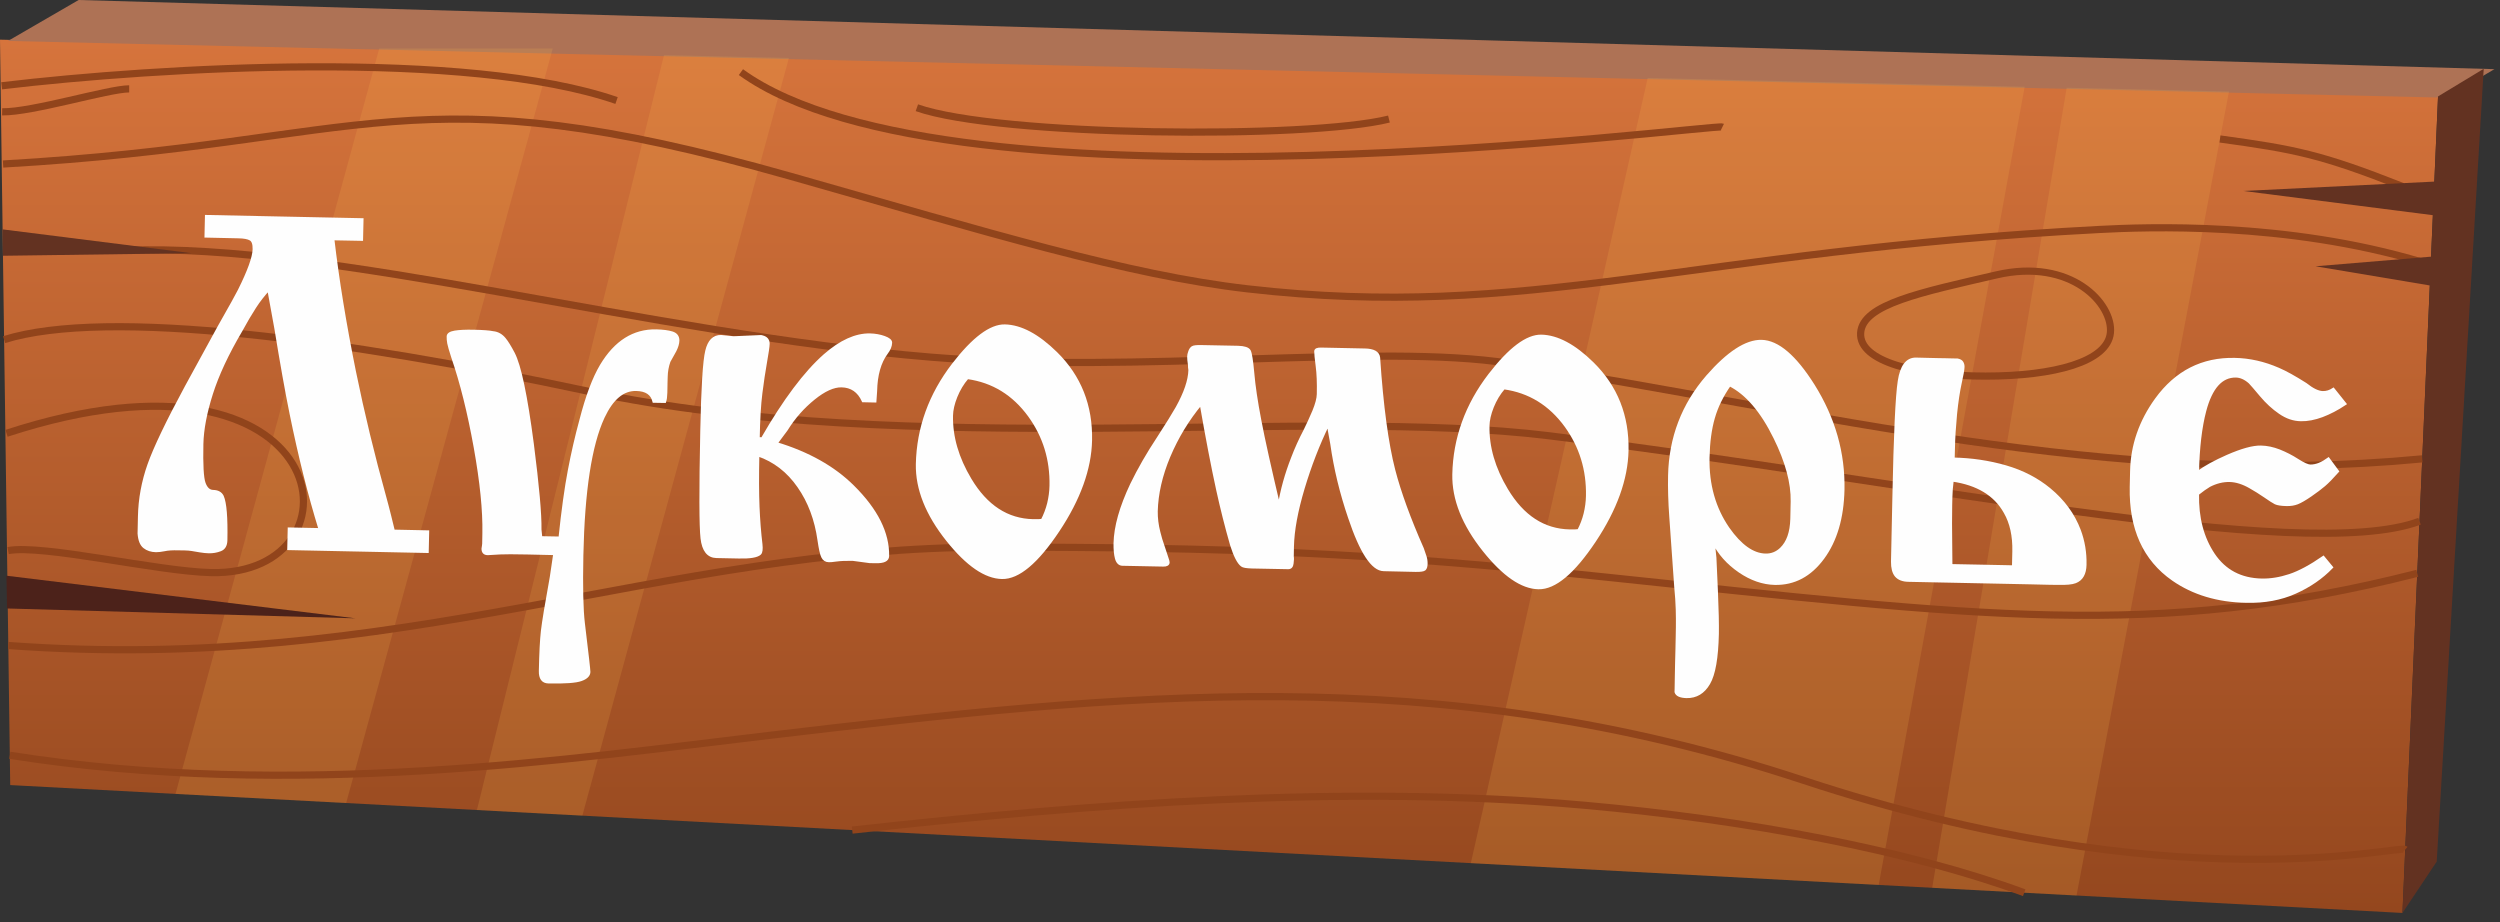 <svg width="100%" height="100%" viewBox="0 0 263 97" fill="none" xmlns="http://www.w3.org/2000/svg">
<rect x="0" y="0" width="263" height="97" fill="#333333" stroke="none"/>
<path fill-rule="evenodd" clip-rule="evenodd" d="M1.074 82.59L0 4.172L256.481 10.142L252.738 96.042L1.074 82.59Z" fill="url(#paint0_linear_474_32)"/>
<path fill-rule="evenodd" clip-rule="evenodd" d="M0.837 4.309L257.318 10.28L262.411 7.276L8.272 0L0.837 4.309Z" fill="#AE7255"/>
<path fill-rule="evenodd" clip-rule="evenodd" d="M256.482 10.142L261.287 7.236L256.343 90.64L252.738 96.042L256.482 10.142Z" fill="#633221"/>
<path fill-rule="evenodd" clip-rule="evenodd" d="M36.416 84.479L18.464 83.52L39.899 5.101H58.148L36.416 84.479Z" fill="#FFC552" fill-opacity="0.149"/>
<path fill-rule="evenodd" clip-rule="evenodd" d="M61.263 85.807L50.169 85.214L69.856 5.797L82.992 6.103L61.263 85.807Z" fill="#FFC552" fill-opacity="0.149"/>
<path fill-rule="evenodd" clip-rule="evenodd" d="M154.732 90.803L197.639 93.097L212.994 9.13L173.338 8.207L154.732 90.803Z" fill="#FFC552" fill-opacity="0.149"/>
<path fill-rule="evenodd" clip-rule="evenodd" d="M218.45 94.209L203.267 93.398L217.416 9.233L234.487 9.63L218.45 94.209Z" fill="#FFC552" fill-opacity="0.149"/>
<path d="M0.322 17.255C39.19 15.036 43.087 7.155 83.151 18.54C104.054 24.479 118.611 28.934 131.232 30.385C160.846 33.789 177.61 26.398 220.841 24.141C225.614 23.892 240.503 23.278 254.793 27.577" stroke="#91441B" stroke-width="0.756" stroke-miterlimit="22.926"/>
<path d="M252.776 19.629C244.139 16.217 241.409 15.702 233.541 14.619" stroke="#91441B" stroke-width="0.756" stroke-miterlimit="22.926"/>
<path d="M181.195 13.364C180.421 12.986 100.099 23.649 77.945 7.588" stroke="#91441B" stroke-width="0.756" stroke-miterlimit="22.926"/>
<path d="M96.454 11.334C105.045 14.362 137.596 14.648 146.117 12.524" stroke="#91441B" stroke-width="0.756" stroke-miterlimit="22.926"/>
<path d="M13.128 26.337C34.765 25.488 68.309 35.152 97.984 37.577C119.941 39.371 145.003 36.072 158.774 38.219C191.706 43.355 221.811 51.434 254.819 48.271" stroke="#91441B" stroke-width="0.756" stroke-miterlimit="22.926"/>
<path d="M0.433 35.731C11.281 32.338 36.403 35.73 61.824 41.147C95.569 48.336 138.17 42.794 162.885 45.834C200.228 50.426 242.354 59.411 254.534 54.836" stroke="#91441B" stroke-width="0.756" stroke-miterlimit="22.926"/>
<path d="M0.873 67.906C42.403 70.946 69.468 57.558 104.272 57.558C128.975 57.558 144.399 58.144 168.721 60.688C208.054 64.802 226.536 67.376 254.295 60.314" stroke="#91441B" stroke-width="0.756" stroke-miterlimit="22.926"/>
<path d="M1.031 79.454C30.902 84.185 60.467 79.775 80.879 77.368C118.185 72.969 151.067 69.32 189.678 82.074C228.984 95.058 252.39 88.837 253.029 89.375" stroke="#91441B" stroke-width="0.756" stroke-miterlimit="22.926"/>
<path d="M89.654 87.325C114.651 84.561 141.474 82.465 166.678 84.712C183.895 86.248 200.977 89.502 212.948 93.915" stroke="#91441B" stroke-width="0.756" stroke-miterlimit="22.926"/>
<path d="M0.175 9.026C16.794 7.05 49.228 5.17 64.862 10.576" stroke="#91441B" stroke-width="0.756" stroke-miterlimit="22.926"/>
<path d="M0.224 11.765C3.374 11.82 11.414 9.348 13.591 9.348" stroke="#91441B" stroke-width="0.756" stroke-miterlimit="22.926"/>
<path d="M0.684 45.584C35.523 34.21 38.907 60.61 22.213 60.238C16.59 60.113 4.506 57.242 0.852 57.924" stroke="#91441B" stroke-width="0.756" stroke-miterlimit="22.926"/>
<path fill-rule="evenodd" clip-rule="evenodd" d="M210.015 28.921C202.128 30.756 195.938 31.995 195.74 35.019C195.542 38.043 201.622 39.566 208.877 39.566C216.132 39.566 221.704 38.047 222.014 35.019C222.324 31.991 217.902 27.086 210.015 28.921H210.015Z" stroke="#91441B" stroke-width="0.756" stroke-miterlimit="22.926"/>
<path fill-rule="evenodd" clip-rule="evenodd" d="M0.74 64.012L0.678 60.565L37.397 65.049L0.74 64.012Z" fill="#4C221A"/>
<path fill-rule="evenodd" clip-rule="evenodd" d="M256.241 22.677L256.4 19.089L236.005 20.089L256.241 22.677Z" fill="#633221"/>
<path fill-rule="evenodd" clip-rule="evenodd" d="M255.9 30.078L256.039 26.976L243.591 28.013L255.9 30.078Z" fill="#633221"/>
<path fill-rule="evenodd" clip-rule="evenodd" d="M0.312 26.907L0.273 24.13L20.156 26.636L0.312 26.907Z" fill="#633221"/>
<path d="M30.41 55.632L33.659 55.699C32.547 52.084 31.523 48.023 30.605 43.51C30.128 41.161 29.601 38.193 29.012 34.587L28.259 30.44C27.725 31.024 27.235 31.643 26.806 32.314C26.368 32.985 25.878 33.823 25.334 34.817C23.916 37.223 22.89 39.421 22.258 41.41C21.625 43.399 21.29 45.161 21.253 46.697C21.206 48.888 21.282 50.267 21.482 50.826C21.682 51.385 21.996 51.673 22.415 51.683C22.904 51.693 23.227 51.868 23.401 52.225C23.697 52.898 23.826 54.434 23.778 56.843C23.768 57.367 23.567 57.707 23.174 57.855C22.789 58.002 22.387 58.071 21.968 58.062C21.689 58.053 21.374 58.026 21.025 57.965C20.675 57.912 20.396 57.867 20.186 57.824C19.977 57.788 19.724 57.77 19.427 57.761C19.13 57.752 18.911 57.751 18.771 57.752C18.143 57.733 17.653 57.767 17.304 57.845C16.954 57.914 16.657 57.949 16.412 57.948C15.924 57.938 15.513 57.807 15.19 57.553C14.859 57.3 14.667 56.828 14.616 56.121L14.654 54.341C14.692 52.491 15.027 50.667 15.659 48.878C16.291 47.099 17.605 44.352 19.603 40.655L23.038 34.376C24.273 32.197 24.983 30.924 25.167 30.54C26.184 28.499 26.701 27.06 26.72 26.222C26.73 25.664 26.608 25.305 26.347 25.166C26.093 25.016 25.665 24.937 25.072 24.927L21.656 24.852L21.703 22.757L38.099 23.099L38.051 25.194L35.029 25.136C35.528 29.431 36.289 34.084 37.303 39.096C38.187 43.435 39.263 47.888 40.531 52.446C40.661 52.9 40.808 53.485 40.99 54.201C41.164 54.926 41.303 55.476 41.398 55.86L45.006 55.936L44.959 58.031L30.363 57.727L30.41 55.632L30.41 55.632Z" fill="#FEFEFE"/>
<path d="M56.82 55.703L56.906 56.55L58.898 56.587C59.2 53.69 59.527 51.325 59.88 49.485C60.232 47.635 60.636 45.881 61.093 44.215C61.735 41.711 62.455 39.792 63.252 38.449C64.741 35.964 66.665 34.746 69.04 34.793C69.739 34.812 70.298 34.883 70.717 35.014C71.127 35.146 71.337 35.417 71.328 35.836C71.318 36.15 71.213 36.499 71.02 36.883C70.819 37.258 70.608 37.642 70.389 38.016C70.205 38.54 70.108 39.081 70.098 39.639L70.08 40.267L70.06 41.315C70.051 41.733 70.007 42.048 69.936 42.248L68.784 42.229C68.593 41.426 67.973 41.006 66.925 40.987C65.527 40.958 64.382 41.925 63.461 43.896C62.111 46.809 61.369 51.643 61.227 58.416C61.16 61.732 61.209 64.124 61.39 65.599C61.778 68.785 61.967 70.479 61.967 70.688C61.957 71.037 61.678 71.316 61.136 71.507C60.594 71.707 59.44 71.793 57.693 71.755C57.1 71.745 56.812 71.352 56.83 70.584C56.869 68.699 56.941 67.293 57.047 66.368C57.154 65.444 57.463 63.559 57.983 60.706L58.345 58.254L55.462 58.188C54.065 58.159 53.121 58.158 52.632 58.183C52.143 58.209 51.697 58.234 51.313 58.259C50.964 58.259 50.798 58.075 50.798 57.727C50.842 57.482 50.86 57.308 50.869 57.203L50.889 56.103C50.936 53.738 50.635 50.718 49.978 47.059C49.32 43.401 48.53 40.232 47.608 37.559C47.382 36.861 47.244 36.372 47.192 36.11C47.149 35.848 47.122 35.613 47.132 35.403C47.133 35.159 47.377 35.002 47.849 34.924C48.321 34.846 48.976 34.813 49.815 34.831C50.828 34.851 51.509 34.904 51.858 34.983C52.339 35.027 52.757 35.255 53.097 35.684C53.333 35.972 53.638 36.461 54.012 37.169C54.682 38.444 55.35 41.614 56.014 46.686C56.583 51.129 56.849 54.132 56.82 55.703L56.82 55.703Z" fill="#FEFEFE"/>
<path d="M79.778 46.134L80.189 46.144C82.51 42.106 84.707 39.186 86.763 37.374C88.434 35.911 90.025 35.189 91.527 35.218C92.086 35.236 92.584 35.324 93.038 35.491C93.492 35.657 93.71 35.841 93.71 36.05C93.701 36.4 93.551 36.766 93.262 37.141C92.544 38.108 92.166 39.443 92.129 41.154L92.057 42.201L90.8 42.173C90.338 41.151 89.579 40.626 88.531 40.606C87.692 40.588 86.713 41.031 85.594 41.937C84.483 42.834 83.52 43.924 82.732 45.197L81.655 46.644C85.017 47.662 87.704 49.167 89.728 51.178C92.222 53.643 93.441 56.089 93.393 58.507C93.383 58.926 92.964 59.126 92.125 59.107L91.496 59.097L89.723 58.859C89.025 58.849 88.457 58.865 88.02 58.926C87.583 58.986 87.313 59.012 87.207 59.003C86.893 59.002 86.666 58.853 86.536 58.574C86.396 58.294 86.275 57.718 86.145 56.837C85.844 54.671 85.139 52.776 84.015 51.169C82.9 49.561 81.469 48.459 79.74 47.863C79.693 50.062 79.698 51.868 79.757 53.282C79.816 54.696 79.919 56.023 80.066 57.245C80.126 57.769 80.082 58.101 79.942 58.24C79.653 58.51 78.919 58.64 77.731 58.612L75.373 58.564C74.499 58.546 73.984 57.898 73.838 56.624C73.692 55.341 73.68 51.57 73.813 45.287C73.908 40.748 74.079 37.964 74.334 36.926C74.58 35.879 75.088 35.365 75.856 35.384L77.166 35.517L79.682 35.407C79.962 35.382 80.136 35.382 80.206 35.426C80.625 35.531 80.826 35.785 80.825 36.169C80.816 36.483 80.719 37.129 80.543 38.123C80.366 39.109 80.207 40.2 80.057 41.378C79.906 42.565 79.816 44.144 79.778 46.134V46.134Z" fill="#FEFEFE"/>
<path d="M96.49 48.823C96.575 45.026 97.83 41.528 100.281 38.338C102.399 35.592 104.21 34.242 105.712 34.271C107.389 34.309 109.187 35.263 111.105 37.151C113.6 39.608 114.818 42.665 114.742 46.331C114.675 49.324 113.535 52.491 111.319 55.821C109.095 59.16 107.127 60.806 105.415 60.769C103.668 60.739 101.757 59.427 99.682 56.831C97.503 54.105 96.442 51.432 96.49 48.823L96.49 48.823ZM101.772 39.737C101.264 40.321 100.871 40.983 100.572 41.725C100.274 42.467 100.124 43.138 100.114 43.723C100.067 45.948 100.718 48.193 102.069 50.447C103.759 53.268 105.966 54.704 108.691 54.76C109.111 54.77 109.426 54.761 109.635 54.727C109.924 54.178 110.143 53.593 110.302 52.974C110.451 52.346 110.54 51.718 110.55 51.098C110.607 48.349 109.851 45.894 108.291 43.736C106.626 41.447 104.453 40.108 101.772 39.737L101.772 39.737Z" fill="#FEFEFE"/>
<path d="M126.363 36.444L130.241 36.52C130.905 36.539 131.298 36.67 131.437 36.915C131.568 37.16 131.689 37.946 131.809 39.255C131.92 40.564 132.162 42.214 132.543 44.196C132.915 46.178 133.592 49.199 134.554 53.276C134.828 51.566 135.303 49.865 135.97 48.164C136.338 47.196 136.776 46.228 137.285 45.26C137.574 44.676 137.881 44.013 138.197 43.263C138.503 42.521 138.662 41.919 138.671 41.465C138.699 40.279 138.657 39.292 138.553 38.507C138.45 37.712 138.398 37.197 138.399 36.953C138.408 36.778 138.6 36.7 138.985 36.709L139.509 36.719L143.588 36.804C144.496 36.823 144.985 37.095 145.045 37.618C145.386 42.725 145.921 46.662 146.633 49.438C147.241 51.787 148.249 54.556 149.65 57.726C149.754 58.005 149.841 58.268 149.92 58.521C150.007 58.765 150.041 59.027 150.041 59.307C150.032 59.586 149.978 59.778 149.865 59.883C149.76 59.979 149.445 60.03 148.921 60.021L145.567 59.945C144.388 59.926 143.185 58.1 141.969 54.475C141.082 51.873 140.449 49.271 140.086 46.679L139.714 44.635C138.688 46.737 137.82 48.988 137.108 51.36C136.397 53.742 136.018 55.784 135.98 57.494L135.961 58.542C135.996 58.716 135.986 58.961 135.942 59.275C135.907 59.589 135.758 59.745 135.514 59.736L131.696 59.661C131.137 59.642 130.788 59.589 130.648 59.475C130.273 59.187 129.908 58.471 129.543 57.309C128.987 55.37 128.509 53.459 128.093 51.564C127.547 49.075 126.967 46.046 126.344 42.466C124.944 44.148 123.831 45.997 122.981 48.003C122.139 50.009 121.699 51.937 121.652 53.787C121.642 54.486 121.728 55.219 121.928 55.996C122.023 56.415 122.197 57 122.458 57.734C122.562 58.048 122.657 58.353 122.754 58.633C122.858 58.913 122.901 59.087 122.901 59.157C122.901 59.367 122.717 59.471 122.376 59.462L118.079 59.376C117.764 59.367 117.546 59.148 117.433 58.729C117.321 58.31 117.278 57.786 117.287 57.158C117.325 55.412 117.905 53.345 119.036 50.955C119.807 49.368 120.745 47.729 121.866 46.038C122.803 44.59 123.451 43.544 123.819 42.89C124.686 41.329 125.134 40.012 125.162 38.93C125.127 38.72 125.11 38.545 125.119 38.406C125.059 37.987 125.024 37.69 125.033 37.515C125.033 37.376 125.069 37.201 125.147 36.992C125.218 36.782 125.322 36.643 125.445 36.556C125.568 36.469 125.873 36.434 126.363 36.444H126.363Z" fill="#FEFEFE"/>
<path d="M152.926 49.9C153.011 46.103 154.266 42.606 156.717 39.415C158.836 36.67 160.646 35.32 162.148 35.348C163.826 35.386 165.623 36.341 167.542 38.229C170.036 40.685 171.254 43.742 171.178 47.408C171.112 50.402 169.971 53.568 167.755 56.898C165.531 60.237 163.563 61.884 161.851 61.846C160.104 61.817 158.193 60.504 156.119 57.909C153.939 55.182 152.878 52.51 152.926 49.9L152.926 49.9ZM158.209 40.814C157.701 41.398 157.307 42.061 157.008 42.802C156.711 43.544 156.561 44.215 156.551 44.8C156.504 47.026 157.155 49.27 158.505 51.524C160.195 54.346 162.403 55.781 165.128 55.838C165.547 55.847 165.862 55.839 166.071 55.805C166.361 55.255 166.58 54.671 166.738 54.051C166.888 53.423 166.976 52.795 166.986 52.175C167.043 49.426 166.287 46.972 164.727 44.814C163.062 42.525 160.89 41.185 158.209 40.814V40.814Z" fill="#FEFEFE"/>
<path d="M180.252 57.007L180.424 58.692C180.449 59.146 180.508 60.333 180.584 62.245C180.668 64.156 180.7 65.639 180.682 66.687C180.625 69.209 180.325 70.946 179.764 71.896C179.212 72.846 178.434 73.316 177.43 73.298C176.774 73.279 176.399 73.112 176.304 72.798L176.313 72.475C176.313 72.231 176.323 71.829 176.333 71.288C176.342 70.739 176.36 70.249 176.361 69.831L176.399 68.347L176.427 67.038L176.446 65.991C176.456 65.432 176.448 64.812 176.432 64.114C176.415 63.416 176.356 62.613 176.27 61.705C176.031 58.318 175.851 55.856 175.749 54.32C175.638 52.784 175.596 51.352 175.625 50.026C175.711 46.054 177.035 42.574 179.617 39.594C181.805 37.093 183.703 35.865 185.309 35.894C187.021 35.932 188.836 37.48 190.77 40.547C192.931 44.006 193.973 47.656 193.896 51.523C193.83 54.472 193.128 56.871 191.779 58.702C190.431 60.533 188.744 61.429 186.718 61.39C185.46 61.362 184.211 60.933 182.989 60.093C181.768 59.253 180.852 58.23 180.252 57.007V57.007ZM181.956 40.488C181.168 41.621 180.598 42.773 180.265 43.942C179.922 45.119 179.736 46.515 179.699 48.147C179.642 50.993 180.345 53.472 181.8 55.587C183.09 57.422 184.399 58.349 185.726 58.378C186.356 58.396 186.906 58.179 187.37 57.735C188.078 57.055 188.447 56.008 188.484 54.586L188.522 52.762C188.561 50.816 187.962 48.58 186.716 46.055C185.341 43.252 183.754 41.398 181.957 40.488L181.956 40.488Z" fill="#FEFEFE"/>
<path d="M213.66 61.33L200.768 61.064C200.174 61.055 199.737 60.879 199.467 60.564C199.197 60.241 199.067 59.743 199.077 59.071L199.219 52.43C199.352 45.753 199.542 41.634 199.789 40.081C200.028 38.519 200.623 37.743 201.566 37.762L203.086 37.799L203.925 37.818C204.134 37.819 204.361 37.828 204.606 37.828C204.955 37.837 205.2 37.838 205.34 37.847L205.917 37.857C206.152 37.9 206.318 37.988 206.405 38.128C206.492 38.268 206.527 38.425 206.527 38.6C206.517 38.879 206.42 39.446 206.227 40.301C206.042 41.147 205.874 42.229 205.741 43.538C205.617 44.847 205.536 46.06 205.517 47.178L205.488 48.277C207.41 48.315 209.253 48.589 211.008 49.098C212.763 49.607 214.29 50.395 215.598 51.47C217.073 52.686 218.127 54.128 218.753 55.779C219.188 56.94 219.387 58.154 219.359 59.41C219.34 60.353 218.998 60.955 218.325 61.215C217.976 61.355 217.364 61.406 216.491 61.387L215.652 61.377L214.813 61.358L213.66 61.33V61.33ZM205.252 59.483L210.964 59.597L211.803 59.616L211.84 58.019C211.878 56.387 211.575 55.008 210.93 53.889C209.885 52.02 208.035 50.899 205.389 50.52C205.353 50.808 205.318 51.113 205.291 51.454C205.264 51.785 205.255 52.073 205.246 52.326L205.227 53.173C205.208 54.368 205.205 55.695 205.229 57.144C205.244 58.593 205.261 59.37 205.252 59.483V59.483Z" fill="#FEFEFE"/>
<path d="M245.469 40.945L246.698 42.483C245.876 43.032 245.072 43.449 244.286 43.745C243.49 44.04 242.747 44.187 242.049 44.169C241.28 44.159 240.547 43.904 239.84 43.414C239.133 42.933 238.471 42.321 237.86 41.596C237.25 40.862 236.857 40.416 236.683 40.232C236.204 39.804 235.715 39.585 235.226 39.575C233.697 39.546 232.603 40.758 231.952 43.227C231.504 44.928 231.247 47.092 231.191 49.71C231.978 49.127 233.018 48.561 234.32 47.987C235.833 47.326 237.013 46.997 237.851 47.016C238.48 47.026 239.126 47.166 239.781 47.42C240.435 47.683 241.082 48.007 241.701 48.41C242.32 48.804 242.766 49.005 243.045 49.014C243.359 49.015 243.674 48.954 243.997 48.824C244.313 48.693 244.627 48.511 244.951 48.275L245.918 49.586C245.349 50.231 244.877 50.71 244.501 51.033C244.124 51.355 243.644 51.712 243.066 52.113C242.481 52.513 242.017 52.783 241.685 52.913C241.353 53.044 240.968 53.104 240.549 53.095C239.999 53.085 239.606 53.023 239.379 52.918C239.152 52.804 238.785 52.568 238.271 52.21C237.747 51.851 237.232 51.527 236.717 51.238C235.958 50.8 235.242 50.581 234.578 50.563C233.845 50.544 233.128 50.726 232.42 51.091C232.07 51.3 231.659 51.587 231.196 51.962C231.148 54.476 231.703 56.598 232.871 58.336C234.038 60.066 235.723 60.959 237.924 61.007C238.867 61.026 239.846 60.87 240.869 60.531C241.891 60.193 243.072 59.557 244.418 58.626L245.29 59.683C244.248 60.764 242.972 61.644 241.46 62.321C239.947 63 238.226 63.32 236.305 63.273C233.3 63.216 230.733 62.444 228.604 60.965C225.567 58.848 224.105 55.598 224.191 51.235L224.229 49.559C224.286 46.854 225.155 44.333 226.844 41.996C228.937 39.119 231.69 37.719 235.106 37.794C236.643 37.823 238.172 38.166 239.699 38.832C240.458 39.156 241.41 39.69 242.544 40.408C243.268 40.985 243.87 41.274 244.359 41.283C244.744 41.293 245.111 41.18 245.469 40.945L245.469 40.945Z" fill="#FEFEFE"/>
<path d="M30.41 55.632L33.659 55.699C32.547 52.084 31.523 48.023 30.605 43.51C30.128 41.161 29.601 38.193 29.012 34.587L28.259 30.44C27.725 31.024 27.235 31.643 26.806 32.314C26.368 32.985 25.878 33.823 25.334 34.817C23.916 37.223 22.89 39.421 22.258 41.41C21.625 43.399 21.29 45.161 21.253 46.697C21.206 48.888 21.282 50.267 21.482 50.826C21.682 51.385 21.996 51.673 22.415 51.683C22.904 51.693 23.227 51.868 23.401 52.225C23.697 52.898 23.826 54.434 23.778 56.843C23.768 57.367 23.567 57.707 23.174 57.855C22.789 58.002 22.387 58.071 21.968 58.062C21.689 58.053 21.374 58.026 21.025 57.965C20.675 57.912 20.396 57.867 20.186 57.824C19.977 57.788 19.724 57.77 19.427 57.761C19.13 57.752 18.911 57.751 18.771 57.752C18.143 57.733 17.653 57.767 17.304 57.845C16.954 57.914 16.657 57.949 16.412 57.948C15.924 57.938 15.513 57.807 15.19 57.553C14.859 57.3 14.667 56.828 14.616 56.121L14.654 54.341C14.692 52.491 15.027 50.667 15.659 48.878C16.291 47.099 17.605 44.352 19.603 40.655L23.038 34.376C24.273 32.197 24.983 30.924 25.167 30.54C26.184 28.499 26.701 27.06 26.72 26.222C26.73 25.664 26.608 25.305 26.347 25.166C26.093 25.016 25.665 24.937 25.072 24.927L21.656 24.852L21.703 22.757L38.099 23.099L38.051 25.194L35.029 25.136C35.528 29.431 36.289 34.084 37.303 39.096C38.187 43.435 39.263 47.888 40.531 52.446C40.661 52.9 40.808 53.485 40.99 54.201C41.164 54.926 41.303 55.476 41.398 55.86L45.006 55.936L44.959 58.031L30.363 57.727L30.41 55.632L30.41 55.632Z" stroke="#FEFEFE" stroke-width="0.288" stroke-miterlimit="22.926"/>
<path d="M56.82 55.703L56.906 56.55L58.898 56.587C59.2 53.69 59.527 51.325 59.88 49.485C60.232 47.635 60.636 45.881 61.093 44.215C61.735 41.711 62.455 39.792 63.252 38.449C64.741 35.964 66.665 34.746 69.04 34.793C69.739 34.812 70.298 34.883 70.717 35.014C71.127 35.146 71.337 35.417 71.328 35.836C71.318 36.15 71.213 36.499 71.02 36.883C70.819 37.258 70.608 37.642 70.389 38.016C70.205 38.54 70.108 39.081 70.098 39.639L70.08 40.267L70.06 41.315C70.051 41.733 70.007 42.048 69.936 42.248L68.784 42.229C68.593 41.426 67.973 41.006 66.925 40.987C65.527 40.958 64.382 41.925 63.461 43.896C62.111 46.809 61.369 51.643 61.227 58.416C61.16 61.732 61.209 64.124 61.39 65.599C61.778 68.785 61.967 70.479 61.967 70.688C61.957 71.037 61.678 71.316 61.136 71.507C60.594 71.707 59.44 71.793 57.693 71.755C57.1 71.745 56.812 71.352 56.83 70.584C56.869 68.699 56.941 67.293 57.047 66.368C57.154 65.444 57.463 63.559 57.983 60.706L58.345 58.254L55.462 58.188C54.065 58.159 53.121 58.158 52.632 58.183C52.143 58.209 51.697 58.234 51.313 58.259C50.964 58.259 50.798 58.075 50.798 57.727C50.842 57.482 50.86 57.308 50.869 57.203L50.889 56.103C50.936 53.738 50.635 50.718 49.978 47.059C49.32 43.401 48.53 40.232 47.608 37.559C47.382 36.861 47.244 36.372 47.192 36.11C47.149 35.848 47.122 35.613 47.132 35.403C47.133 35.159 47.377 35.002 47.849 34.924C48.321 34.846 48.976 34.813 49.815 34.831C50.828 34.851 51.509 34.904 51.858 34.983C52.339 35.027 52.757 35.255 53.097 35.684C53.333 35.972 53.638 36.461 54.012 37.169C54.682 38.444 55.35 41.614 56.014 46.686C56.583 51.129 56.849 54.132 56.82 55.703L56.82 55.703Z" stroke="#FEFEFE" stroke-width="0.288" stroke-miterlimit="22.926"/>
<path d="M79.778 46.134L80.189 46.144C82.51 42.106 84.707 39.186 86.763 37.374C88.434 35.911 90.025 35.189 91.527 35.218C92.086 35.236 92.584 35.324 93.038 35.491C93.492 35.657 93.71 35.841 93.71 36.05C93.701 36.4 93.551 36.766 93.262 37.141C92.544 38.108 92.166 39.443 92.129 41.154L92.057 42.201L90.8 42.173C90.338 41.151 89.579 40.626 88.531 40.606C87.692 40.588 86.713 41.031 85.594 41.937C84.483 42.834 83.52 43.924 82.732 45.197L81.655 46.644C85.017 47.662 87.704 49.167 89.728 51.178C92.222 53.643 93.441 56.089 93.393 58.507C93.383 58.926 92.964 59.126 92.125 59.107L91.496 59.097L89.723 58.859C89.025 58.849 88.457 58.865 88.02 58.926C87.583 58.986 87.313 59.012 87.207 59.003C86.893 59.002 86.666 58.853 86.536 58.574C86.396 58.294 86.275 57.718 86.145 56.837C85.844 54.671 85.139 52.776 84.015 51.169C82.9 49.561 81.469 48.459 79.74 47.863C79.693 50.062 79.698 51.868 79.757 53.282C79.816 54.696 79.919 56.023 80.066 57.245C80.126 57.769 80.082 58.101 79.942 58.24C79.653 58.51 78.919 58.64 77.731 58.612L75.373 58.564C74.499 58.546 73.984 57.898 73.838 56.624C73.692 55.341 73.68 51.57 73.813 45.287C73.908 40.748 74.079 37.964 74.334 36.926C74.58 35.879 75.088 35.365 75.856 35.384L77.166 35.517L79.682 35.407C79.962 35.382 80.136 35.382 80.206 35.426C80.625 35.531 80.826 35.785 80.825 36.169C80.816 36.483 80.719 37.129 80.543 38.123C80.366 39.109 80.207 40.2 80.057 41.378C79.906 42.565 79.816 44.144 79.778 46.134V46.134Z" stroke="#FEFEFE" stroke-width="0.288" stroke-miterlimit="22.926"/>
<path d="M96.49 48.823C96.575 45.026 97.83 41.528 100.281 38.338C102.399 35.592 104.21 34.242 105.712 34.271C107.389 34.309 109.187 35.263 111.105 37.151C113.6 39.608 114.818 42.665 114.742 46.331C114.675 49.324 113.535 52.491 111.319 55.821C109.095 59.16 107.127 60.806 105.415 60.769C103.668 60.739 101.757 59.427 99.682 56.831C97.503 54.105 96.442 51.432 96.49 48.823L96.49 48.823ZM101.772 39.737C101.264 40.321 100.871 40.983 100.572 41.725C100.274 42.467 100.124 43.138 100.114 43.723C100.067 45.948 100.718 48.193 102.069 50.447C103.759 53.268 105.966 54.704 108.691 54.76C109.111 54.77 109.426 54.761 109.635 54.727C109.924 54.178 110.143 53.593 110.302 52.974C110.451 52.346 110.54 51.718 110.55 51.098C110.607 48.349 109.851 45.894 108.291 43.736C106.626 41.447 104.453 40.108 101.772 39.737L101.772 39.737Z" stroke="#FEFEFE" stroke-width="0.288" stroke-miterlimit="22.926"/>
<path d="M126.363 36.444L130.241 36.52C130.905 36.539 131.298 36.67 131.437 36.915C131.568 37.16 131.689 37.946 131.809 39.255C131.92 40.564 132.162 42.214 132.543 44.196C132.915 46.178 133.592 49.199 134.554 53.276C134.828 51.566 135.303 49.865 135.97 48.164C136.338 47.196 136.776 46.228 137.285 45.26C137.574 44.676 137.881 44.013 138.197 43.263C138.503 42.521 138.662 41.919 138.671 41.465C138.699 40.279 138.657 39.292 138.553 38.507C138.45 37.712 138.398 37.197 138.399 36.953C138.408 36.778 138.6 36.7 138.985 36.709L139.509 36.719L143.588 36.804C144.496 36.823 144.985 37.095 145.045 37.618C145.386 42.725 145.921 46.662 146.633 49.438C147.241 51.787 148.249 54.556 149.65 57.726C149.754 58.005 149.841 58.268 149.92 58.521C150.007 58.765 150.041 59.027 150.041 59.307C150.032 59.586 149.978 59.778 149.865 59.883C149.76 59.979 149.445 60.03 148.921 60.021L145.567 59.945C144.388 59.926 143.185 58.1 141.969 54.475C141.082 51.873 140.449 49.271 140.086 46.679L139.714 44.635C138.688 46.737 137.82 48.988 137.108 51.36C136.397 53.742 136.018 55.784 135.98 57.494L135.961 58.542C135.996 58.716 135.986 58.961 135.942 59.275C135.907 59.589 135.758 59.745 135.514 59.736L131.696 59.661C131.137 59.642 130.788 59.589 130.648 59.475C130.273 59.187 129.908 58.471 129.543 57.309C128.987 55.37 128.509 53.459 128.093 51.564C127.547 49.075 126.967 46.046 126.344 42.466C124.944 44.148 123.831 45.997 122.981 48.003C122.139 50.009 121.699 51.937 121.652 53.787C121.642 54.486 121.728 55.219 121.928 55.996C122.023 56.415 122.197 57 122.458 57.734C122.562 58.048 122.657 58.353 122.754 58.633C122.858 58.913 122.901 59.087 122.901 59.157C122.901 59.367 122.717 59.471 122.376 59.462L118.079 59.376C117.764 59.367 117.546 59.148 117.433 58.729C117.321 58.31 117.278 57.786 117.287 57.158C117.325 55.412 117.905 53.345 119.036 50.955C119.807 49.368 120.745 47.729 121.866 46.038C122.803 44.59 123.451 43.544 123.819 42.89C124.686 41.329 125.134 40.012 125.162 38.93C125.127 38.72 125.11 38.545 125.119 38.406C125.059 37.987 125.024 37.69 125.033 37.515C125.033 37.376 125.069 37.201 125.147 36.992C125.218 36.782 125.322 36.643 125.445 36.556C125.568 36.469 125.873 36.434 126.363 36.444H126.363Z" stroke="#FEFEFE" stroke-width="0.288" stroke-miterlimit="22.926"/>
<path d="M152.926 49.9C153.011 46.103 154.266 42.606 156.717 39.415C158.836 36.67 160.646 35.32 162.148 35.348C163.826 35.386 165.623 36.341 167.542 38.229C170.036 40.685 171.254 43.742 171.178 47.408C171.112 50.402 169.971 53.568 167.755 56.898C165.531 60.237 163.563 61.884 161.851 61.846C160.104 61.817 158.193 60.504 156.119 57.909C153.939 55.182 152.878 52.51 152.926 49.9L152.926 49.9ZM158.209 40.814C157.701 41.398 157.307 42.061 157.008 42.802C156.711 43.544 156.561 44.215 156.551 44.8C156.504 47.026 157.155 49.27 158.505 51.524C160.195 54.346 162.403 55.781 165.128 55.838C165.547 55.847 165.862 55.839 166.071 55.805C166.361 55.255 166.58 54.671 166.738 54.051C166.888 53.423 166.976 52.795 166.986 52.175C167.043 49.426 166.287 46.972 164.727 44.814C163.062 42.525 160.89 41.185 158.209 40.814V40.814Z" stroke="#FEFEFE" stroke-width="0.288" stroke-miterlimit="22.926"/>
<path d="M180.252 57.007L180.424 58.692C180.449 59.146 180.508 60.333 180.584 62.245C180.668 64.156 180.7 65.639 180.682 66.687C180.625 69.209 180.325 70.946 179.764 71.896C179.212 72.846 178.434 73.316 177.43 73.298C176.774 73.279 176.399 73.112 176.304 72.798L176.313 72.475C176.313 72.231 176.323 71.829 176.333 71.288C176.342 70.739 176.36 70.249 176.361 69.831L176.399 68.347L176.427 67.038L176.446 65.991C176.456 65.432 176.448 64.812 176.432 64.114C176.415 63.416 176.356 62.613 176.27 61.705C176.031 58.318 175.851 55.856 175.749 54.32C175.638 52.784 175.596 51.352 175.625 50.026C175.711 46.054 177.035 42.574 179.617 39.594C181.805 37.093 183.703 35.865 185.309 35.894C187.021 35.932 188.836 37.48 190.77 40.547C192.931 44.006 193.973 47.656 193.896 51.523C193.83 54.472 193.128 56.871 191.779 58.702C190.431 60.533 188.744 61.429 186.718 61.39C185.46 61.362 184.211 60.933 182.989 60.093C181.768 59.253 180.852 58.23 180.252 57.007V57.007ZM181.956 40.488C181.168 41.621 180.598 42.773 180.265 43.942C179.922 45.119 179.736 46.515 179.699 48.147C179.642 50.993 180.345 53.472 181.8 55.587C183.09 57.422 184.399 58.349 185.726 58.378C186.356 58.396 186.906 58.179 187.37 57.735C188.078 57.055 188.447 56.008 188.484 54.586L188.522 52.762C188.561 50.816 187.962 48.58 186.716 46.055C185.341 43.252 183.754 41.398 181.957 40.488L181.956 40.488Z" stroke="#FEFEFE" stroke-width="0.288" stroke-miterlimit="22.926"/>
<path d="M213.66 61.33L200.768 61.064C200.174 61.055 199.737 60.879 199.467 60.564C199.197 60.241 199.067 59.743 199.077 59.071L199.219 52.43C199.352 45.753 199.542 41.634 199.789 40.081C200.028 38.519 200.623 37.743 201.566 37.762L203.086 37.799L203.925 37.818C204.134 37.819 204.361 37.828 204.606 37.828C204.955 37.837 205.2 37.838 205.34 37.847L205.917 37.857C206.152 37.9 206.318 37.988 206.405 38.128C206.492 38.268 206.527 38.425 206.527 38.6C206.517 38.879 206.42 39.446 206.227 40.301C206.042 41.147 205.874 42.229 205.741 43.538C205.617 44.847 205.536 46.06 205.517 47.178L205.488 48.277C207.41 48.315 209.253 48.589 211.008 49.098C212.763 49.607 214.29 50.395 215.598 51.47C217.073 52.686 218.127 54.128 218.753 55.779C219.188 56.94 219.387 58.154 219.359 59.41C219.34 60.353 218.998 60.955 218.325 61.215C217.976 61.355 217.364 61.406 216.491 61.387L215.652 61.377L214.813 61.358L213.66 61.33V61.33ZM205.252 59.483L210.964 59.597L211.803 59.616L211.84 58.019C211.878 56.387 211.575 55.008 210.93 53.889C209.885 52.02 208.035 50.899 205.389 50.52C205.353 50.808 205.318 51.113 205.291 51.454C205.264 51.785 205.255 52.073 205.246 52.326L205.227 53.173C205.208 54.368 205.205 55.695 205.229 57.144C205.244 58.593 205.261 59.37 205.252 59.483V59.483Z" stroke="#FEFEFE" stroke-width="0.288" stroke-miterlimit="22.926"/>
<path d="M245.469 40.945L246.698 42.483C245.876 43.032 245.072 43.449 244.286 43.745C243.49 44.04 242.747 44.187 242.049 44.169C241.28 44.159 240.547 43.904 239.84 43.414C239.133 42.933 238.471 42.321 237.86 41.596C237.25 40.862 236.857 40.416 236.683 40.232C236.204 39.804 235.715 39.585 235.226 39.575C233.697 39.546 232.603 40.758 231.952 43.227C231.504 44.928 231.247 47.092 231.191 49.71C231.978 49.127 233.018 48.561 234.32 47.987C235.833 47.326 237.013 46.997 237.851 47.016C238.48 47.026 239.126 47.166 239.781 47.42C240.435 47.683 241.082 48.007 241.701 48.41C242.32 48.804 242.766 49.005 243.045 49.014C243.359 49.015 243.674 48.954 243.997 48.824C244.313 48.693 244.627 48.511 244.951 48.275L245.918 49.586C245.349 50.231 244.877 50.71 244.501 51.033C244.124 51.355 243.644 51.712 243.066 52.113C242.481 52.513 242.017 52.783 241.685 52.913C241.353 53.044 240.968 53.104 240.549 53.095C239.999 53.085 239.606 53.023 239.379 52.918C239.152 52.804 238.785 52.568 238.271 52.21C237.747 51.851 237.232 51.527 236.717 51.238C235.958 50.8 235.242 50.581 234.578 50.563C233.845 50.544 233.128 50.726 232.42 51.091C232.07 51.3 231.659 51.587 231.196 51.962C231.148 54.476 231.703 56.598 232.871 58.336C234.038 60.066 235.723 60.959 237.924 61.007C238.867 61.026 239.846 60.87 240.869 60.531C241.891 60.193 243.072 59.557 244.418 58.626L245.29 59.683C244.248 60.764 242.972 61.644 241.46 62.321C239.947 63 238.226 63.32 236.305 63.273C233.3 63.216 230.733 62.444 228.604 60.965C225.567 58.848 224.105 55.598 224.191 51.235L224.229 49.559C224.286 46.854 225.155 44.333 226.844 41.996C228.937 39.119 231.69 37.719 235.106 37.794C236.643 37.823 238.172 38.166 239.699 38.832C240.458 39.156 241.41 39.69 242.544 40.408C243.268 40.985 243.87 41.274 244.359 41.283C244.744 41.293 245.111 41.18 245.469 40.945L245.469 40.945Z" stroke="#FEFEFE" stroke-width="0.288" stroke-miterlimit="22.926"/>
<defs>
<linearGradient id="paint0_linear_474_32" x1="128.24" y1="96.042" x2="128.24" y2="4.172" gradientUnits="userSpaceOnUse">
<stop stop-color="#94471E"/>
<stop offset="1" stop-color="#D6743C"/>
</linearGradient>
</defs>
</svg>
